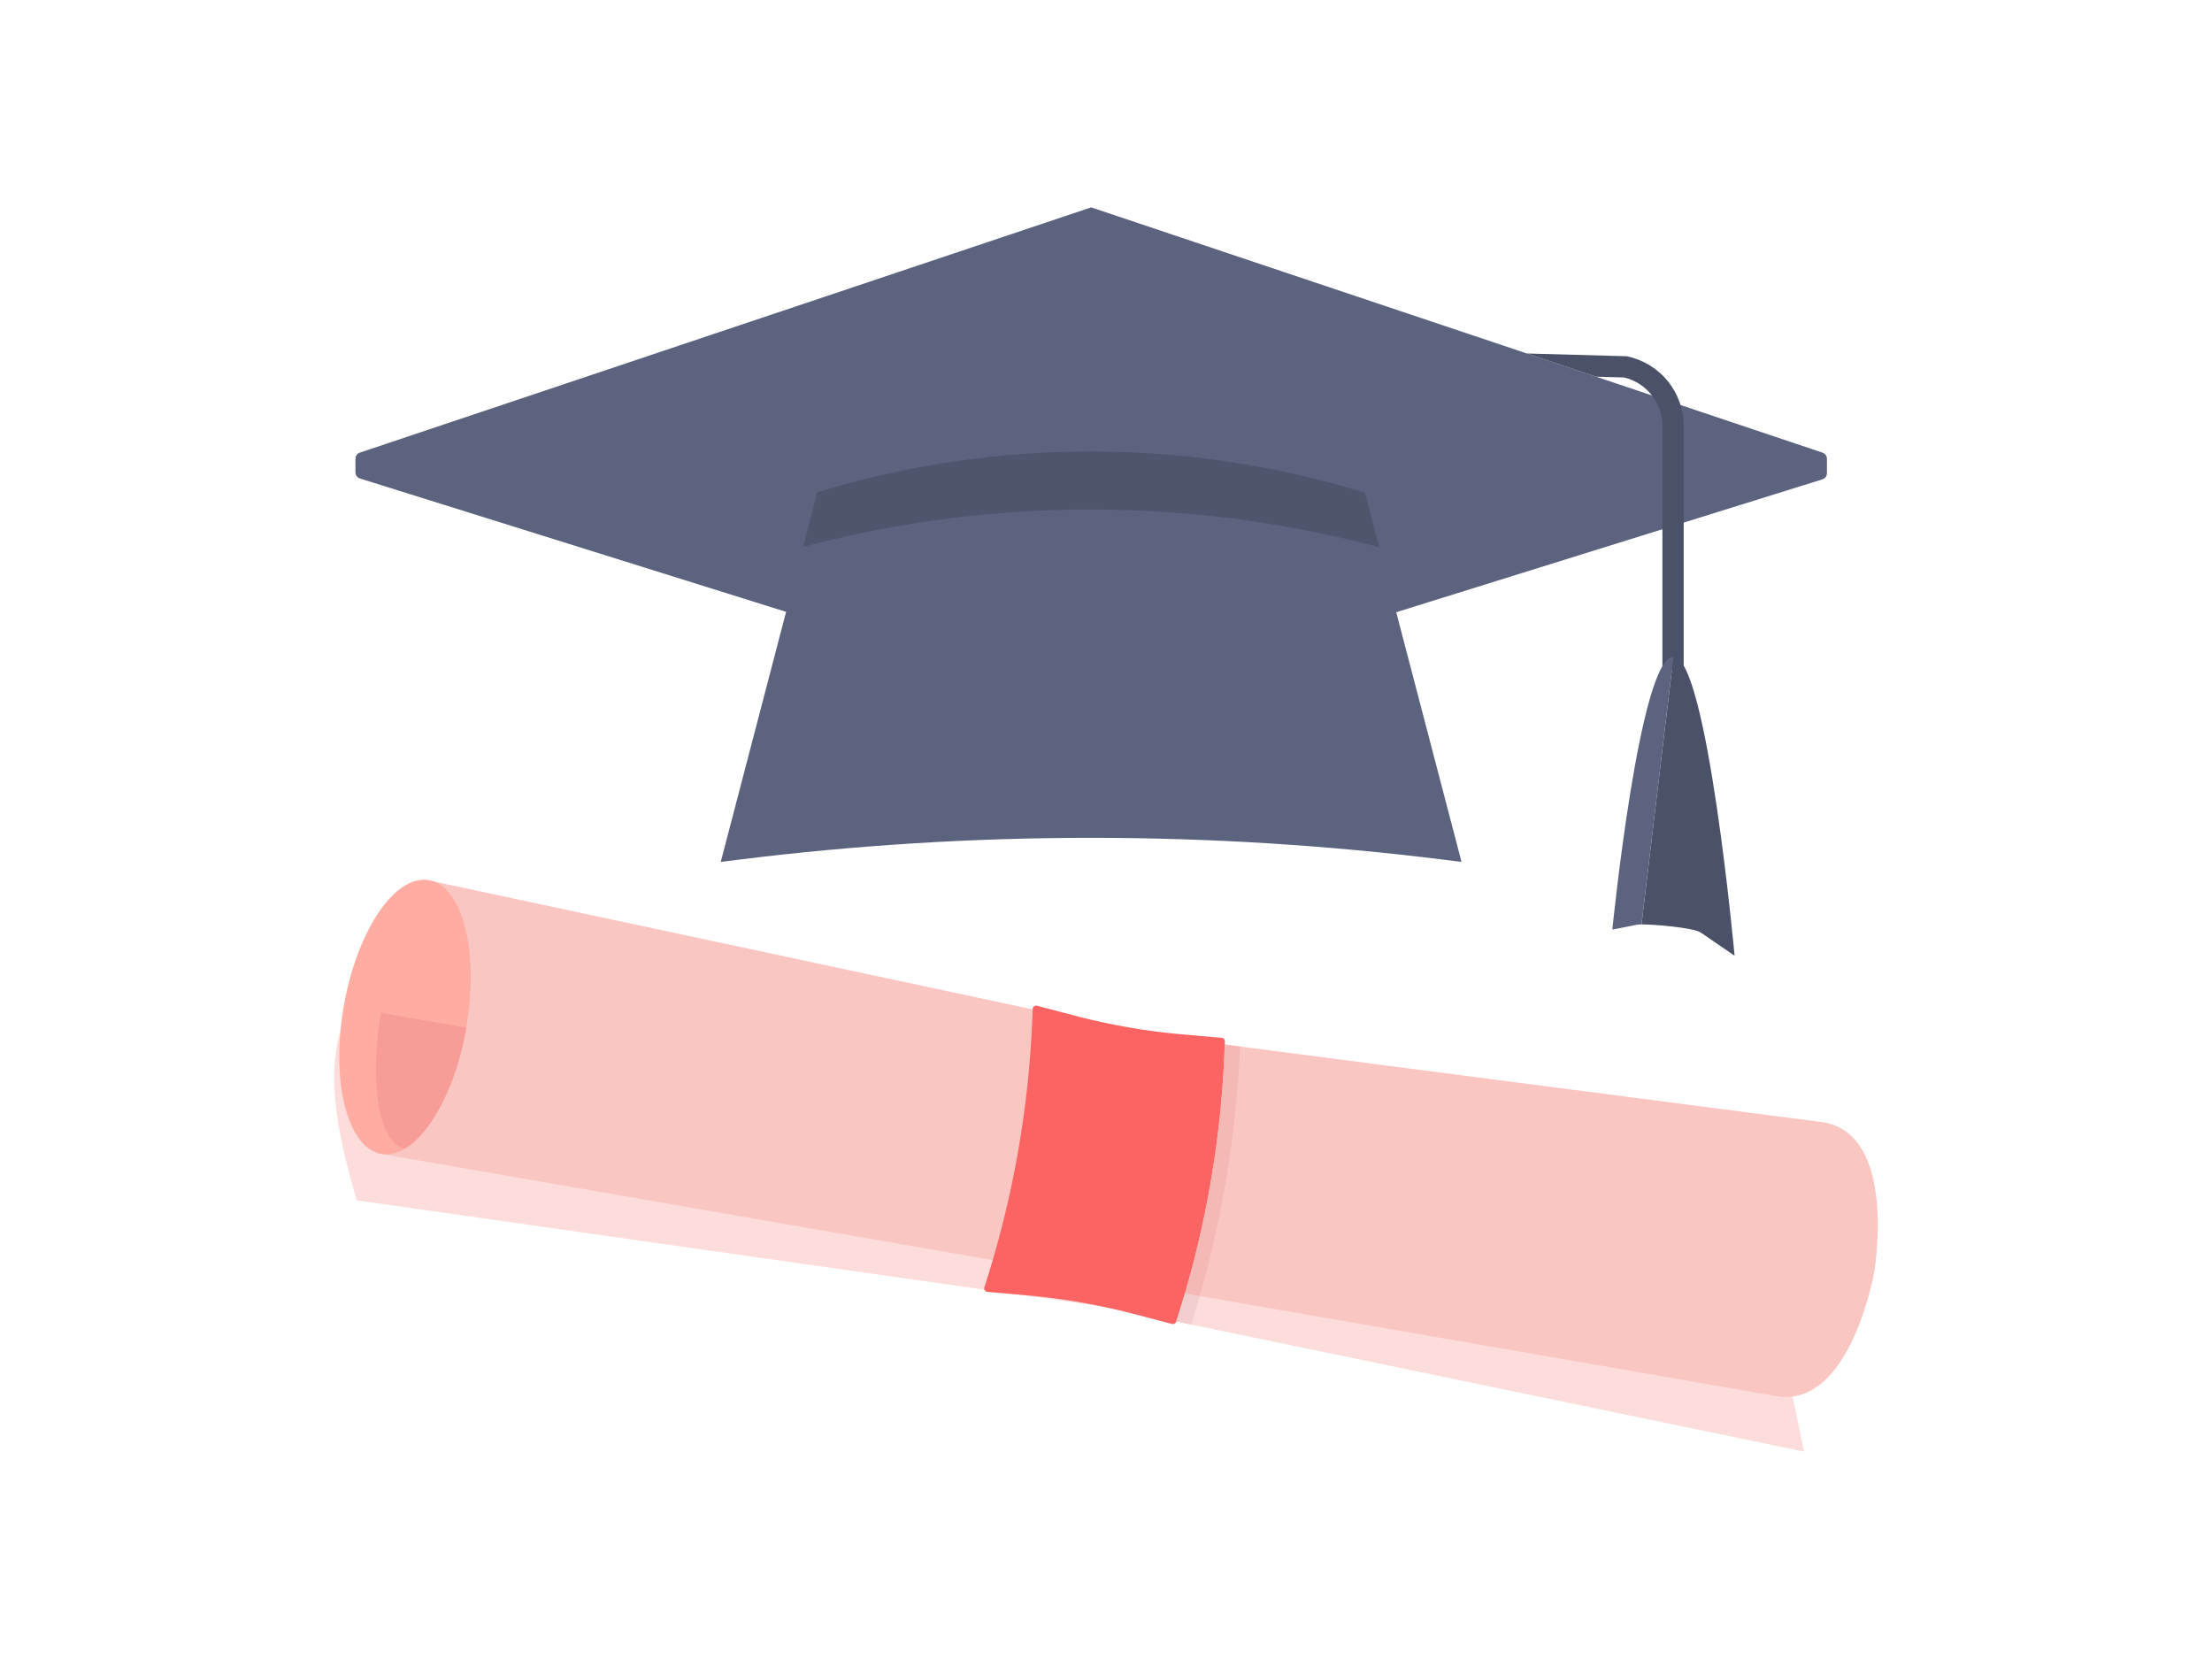 <svg xmlns="http://www.w3.org/2000/svg" version="1.1" id="Layer_1" x="0" y="0" viewBox="0 0 800 600" style="enable-background:new 0 0 800 600" xml:space="preserve"><style>.st178{fill:#5c637f}.st181{fill:#4a5168}</style><path d="m652.47 525-245.2-50.83c-4.44-.92-8.91-1.7-13.4-2.34l-264.88-37.72c-6.7-23.72-13.72-50.94-1.23-72.19l4.49-7.65 502.9 87.31L652.47 525z" style="fill:#fcdddb"/><path d="M152.49 317.86c13.67 2.37 20.91 26.46 16.16 53.81-4.75 27.34-19.68 47.58-33.35 45.21l507.09 88.04c26.84 4.66 35.44-44.85 35.44-44.85s8.6-49.51-18.25-54.17L422 375.06c-2.88-.37-5.75-.87-8.59-1.47l-260.92-55.73z" style="fill:#f9c6c2"/><path d="M168.65 371.67c4.75-27.34-1.33-51.23-13.57-53.36-12.24-2.13-26.01 18.32-30.76 45.66-4.75 27.34 1.33 51.23 13.57 53.36 12.24 2.12 26.01-18.32 30.76-45.66z" style="fill:#ffaca3"/><path d="m168.65 371.67-30.9-5.36c-4.43 25.51-.54 47.49 8.69 49.09 9.54-5.72 18.55-22.67 22.21-43.73z" style="fill:#f79c97"/><path d="M442.98 376.85c.13-.75-.41-1.45-1.17-1.51l-14.22-1.25a232.704 232.704 0 0 1-38.69-6.72l-13.81-3.62c-.74-.19-1.48.28-1.61 1.03a363.118 363.118 0 0 1-17.52 100.94c-.13.75.41 1.45 1.17 1.51l14.22 1.25c13.06 1.15 26.01 3.39 38.69 6.72l13.81 3.62c.74.19 1.48-.28 1.61-1.03a363.118 363.118 0 0 0 17.52-100.94z" style="fill:#fc6363"/><path d="M425.45 477.79c-.01.05-.03.1-.04.15l5.44 1.13c1.08-3.43 2.1-6.88 3.08-10.34l-5.41-.94c-.98 3.34-1.99 6.68-3.07 10z" style="fill:#f2cfce"/><path d="M442.94 377.78c-.33 10.05-1.09 20.07-2.25 30.04a362.976 362.976 0 0 1-12.17 59.96l5.41.94c5.59-19.66 9.63-39.71 12.07-59.98 1.21-10.04 2.03-20.13 2.45-30.25l-5.51-.71z" style="fill:#f4b8b5"/><path class="st178" d="M394.63 75 130.2 163.68c-.98.29-1.65 1.19-1.65 2.21v4.96c0 1.05.7 1.96 1.72 2.23l264.37 82.73 264.41-82.43c.99-.28 1.68-1.19 1.68-2.22v-5.27c0-1.02-.67-1.92-1.65-2.21L394.63 75z"/><path class="st178" d="m528.58 311.72-34.93-133.57-.04-.01c-64.62-19.79-133.35-19.84-198-.14l-34.94 133.72 6.09-.76c84.92-10.6 170.83-10.6 255.74 0l6.08.76z"/><path d="m498.82 197.94-5.17-19.78-.04-.01c-64.62-19.79-133.35-19.84-198-.14l-5.17 19.79c68.16-18.1 140.25-18.05 208.38.14z" style="fill:#4e556d"/><path class="st181" d="m588.7 128.92-.36-.08-36.15-1 25.03 8.39 10.15.28c8.18 1.99 13.86 9.2 13.86 17.65v88.17h7.7v-88.17c0-12.19-8.32-22.58-20.23-25.24z"/><path class="st178" d="m583.12 336.2 9.13-1.81c.47-.04.95-.06 1.42-.06l11.55-96.81c-12.2-.01-22.1 98.68-22.1 98.68z"/><path class="st181" d="m605.23 237.51-11.55 96.81c3.58-.03 18.64 1.03 21.57 3.04l12.09 8.3c-.01 0-9.91-108.15-22.11-108.15z"/></svg>